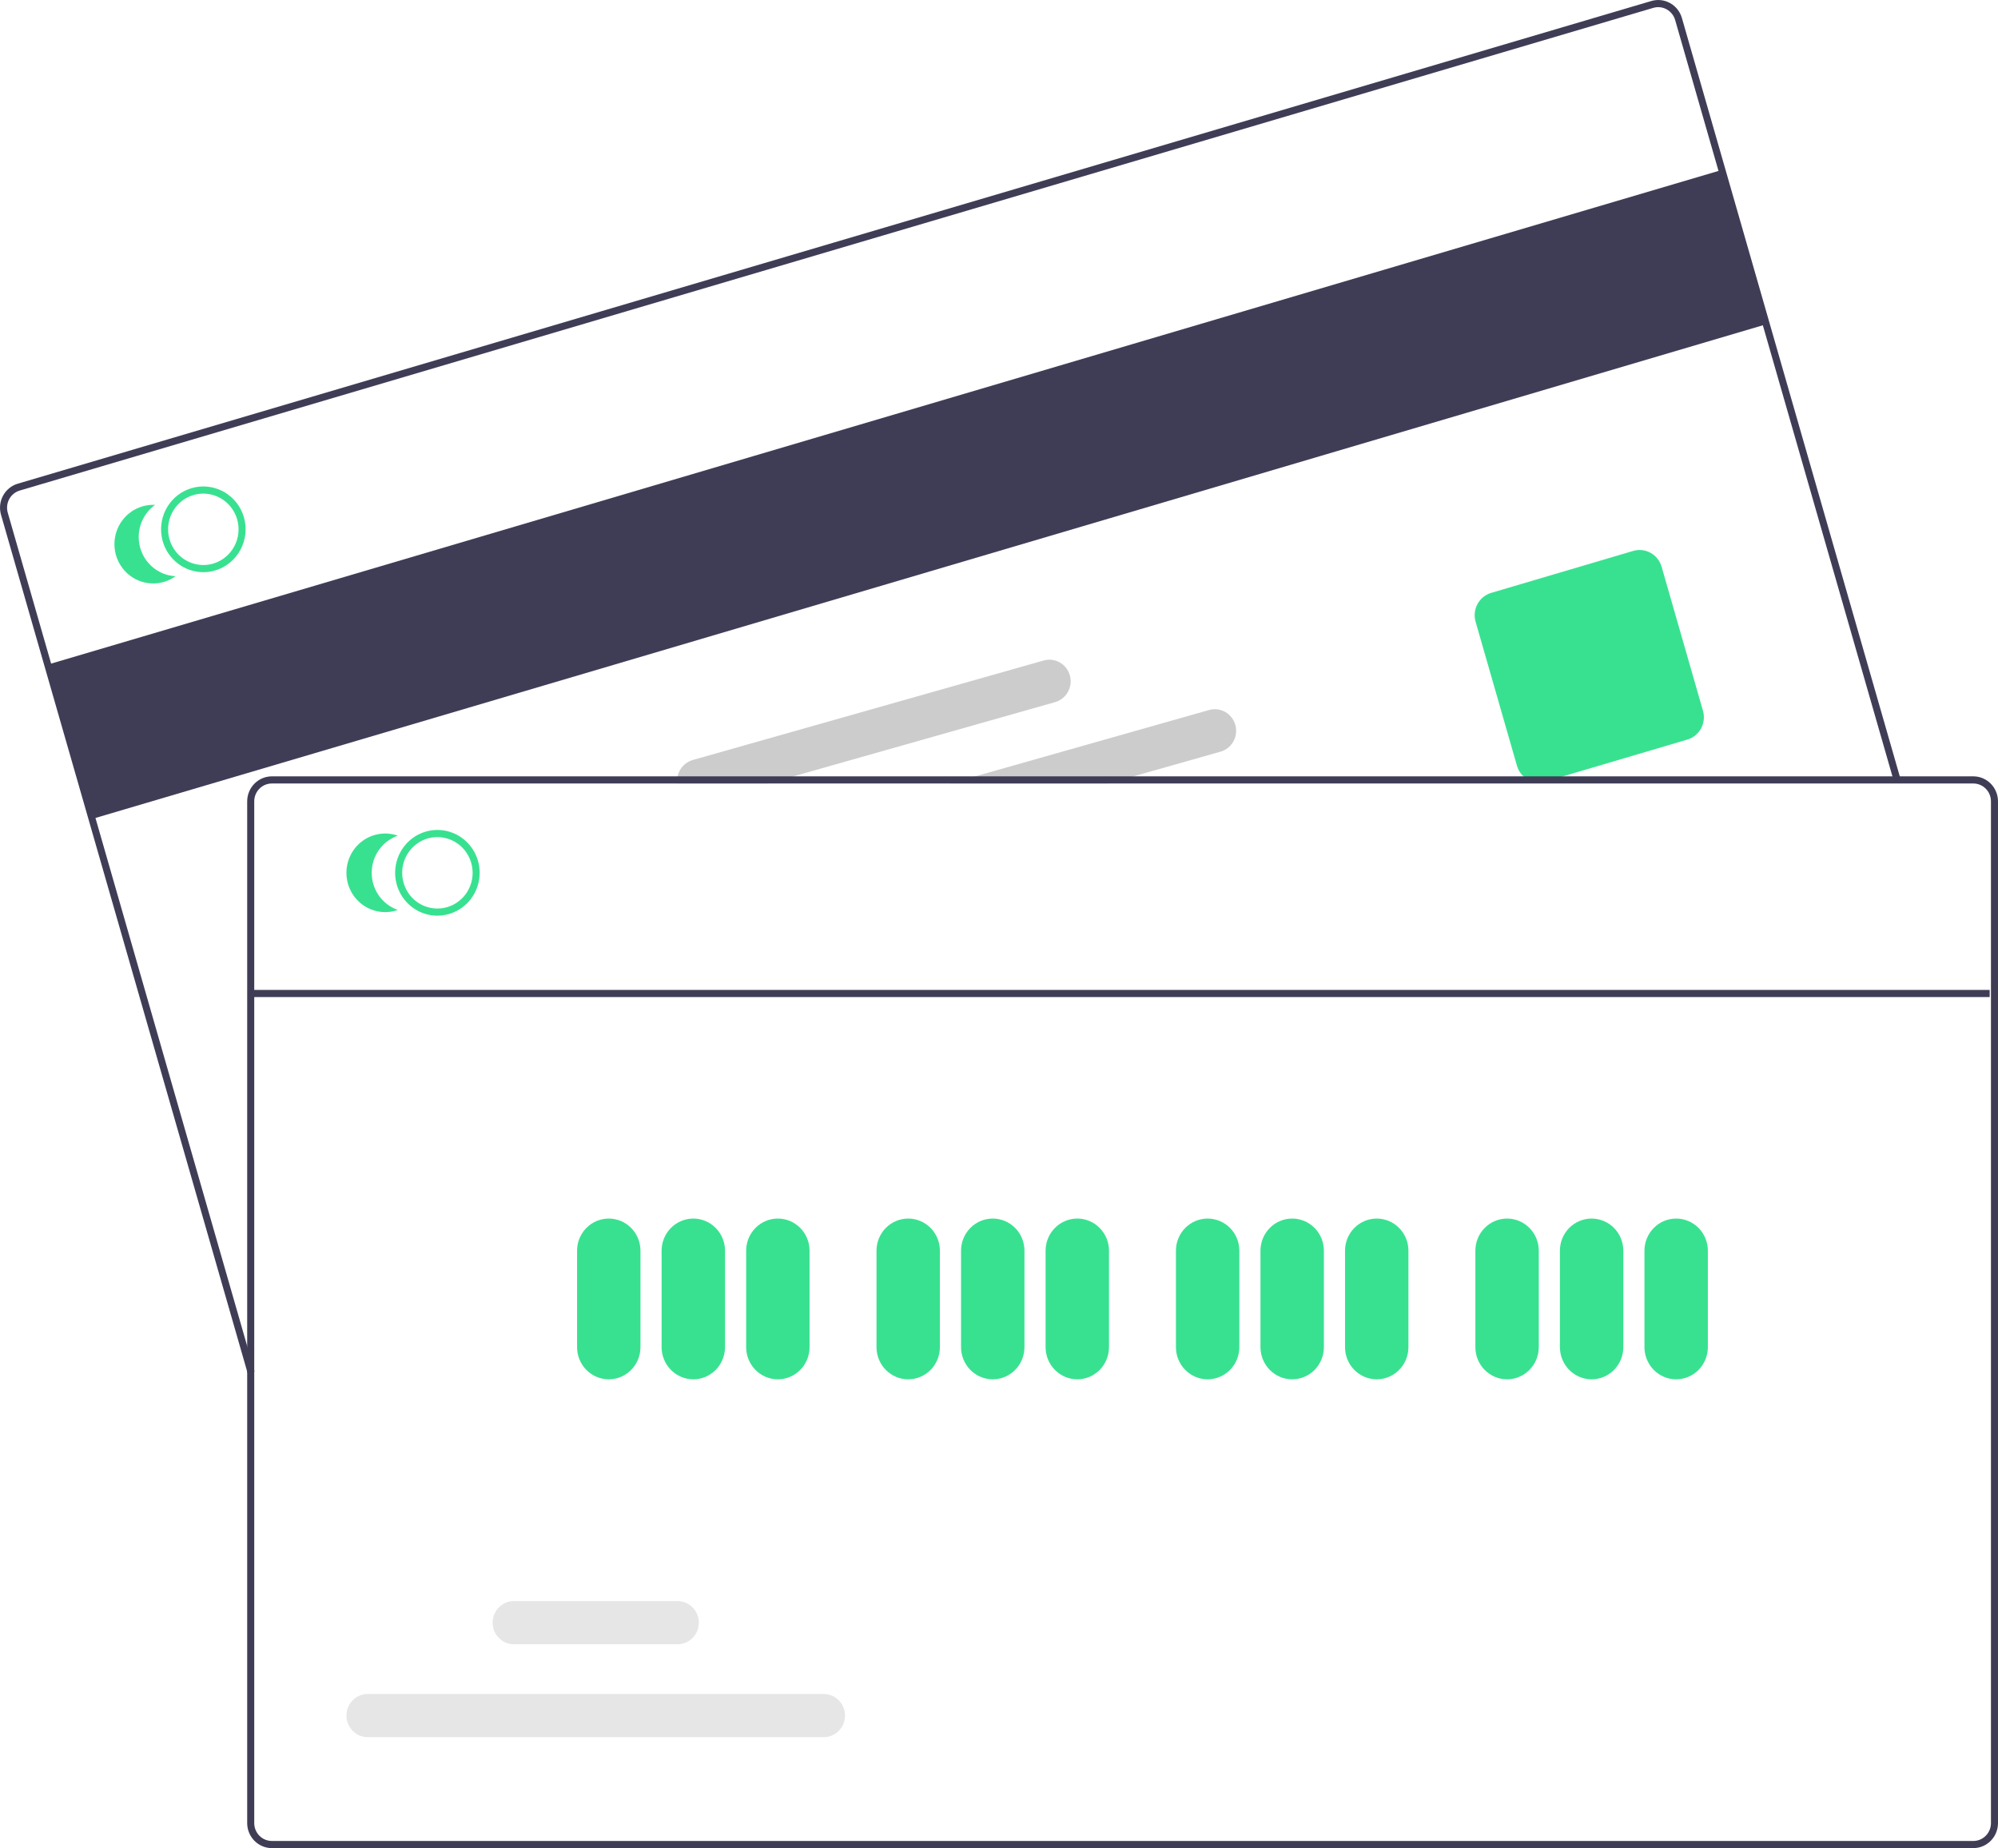 <svg
	width="173"
	height="160"
	viewBox="0 0 173 160"
	fill="none"
	xmlns="http://www.w3.org/2000/svg"
>
	<path
		d="M149.092 14.712L4.133 57.538L7.973 70.901L152.932 28.075L149.092 14.712Z"
		fill="#3F3D56"
	/>
	<path
		d="M21.452 118.917L0.086 44.559C-0.072 44.008 -0.008 43.416 0.264 42.912C0.537 42.409 0.995 42.036 1.539 41.875L142.984 0.087C143.527 -0.073 144.111 -0.008 144.608 0.268C145.104 0.544 145.472 1.009 145.631 1.56L164.559 67.436L163.974 67.609L145.045 1.733C144.931 1.34 144.669 1.008 144.314 0.811C143.96 0.614 143.543 0.567 143.154 0.681L1.71 42.469C1.321 42.584 0.994 42.85 0.799 43.21C0.605 43.569 0.559 43.992 0.672 44.386L22.038 118.744L21.452 118.917Z"
		fill="#3F3D56"
	/>
	<path
		d="M133.253 67.742C132.824 67.741 132.406 67.6 132.063 67.339C131.72 67.078 131.469 66.711 131.349 66.293L127.765 53.822C127.619 53.31 127.678 52.76 127.931 52.293C128.184 51.825 128.609 51.479 129.114 51.329L141.413 47.696C141.918 47.547 142.461 47.608 142.921 47.864C143.382 48.12 143.724 48.552 143.872 49.063L147.455 61.535C147.602 62.047 147.542 62.597 147.289 63.064C147.036 63.531 146.611 63.878 146.106 64.028L133.807 67.661C133.627 67.715 133.44 67.742 133.253 67.742V67.742Z"
		fill="#38e190"
	/>
	<path
		d="M21.122 44.789C21.085 44.661 21.041 44.535 20.991 44.412C20.647 43.566 20.006 42.878 19.193 42.481C18.379 42.084 17.45 42.006 16.583 42.262C15.716 42.518 14.973 43.09 14.497 43.867C14.021 44.645 13.845 45.574 14.003 46.475C14.025 46.606 14.054 46.736 14.091 46.865C14.314 47.636 14.777 48.312 15.411 48.794C16.045 49.276 16.816 49.537 17.608 49.537C17.954 49.538 18.298 49.488 18.63 49.388C19.561 49.112 20.346 48.473 20.813 47.611C21.281 46.749 21.392 45.734 21.122 44.789V44.789ZM18.459 48.795C17.682 49.023 16.848 48.93 16.139 48.536C15.43 48.142 14.904 47.478 14.677 46.691C14.641 46.563 14.612 46.433 14.591 46.302C14.477 45.559 14.633 44.8 15.031 44.166C15.428 43.531 16.04 43.066 16.752 42.856C17.464 42.646 18.226 42.706 18.898 43.025C19.569 43.343 20.102 43.899 20.399 44.588C20.454 44.709 20.5 44.834 20.536 44.962C20.761 45.75 20.669 46.596 20.279 47.314C19.89 48.033 19.235 48.565 18.459 48.795V48.795Z"
		fill="#38e190"
	/>
	<path
		d="M12.144 47.44C11.949 46.76 11.968 46.036 12.198 45.367C12.428 44.699 12.858 44.12 13.428 43.711C12.894 43.684 12.361 43.788 11.875 44.012C11.388 44.237 10.961 44.576 10.63 45.002C10.299 45.427 10.073 45.927 9.971 46.459C9.869 46.991 9.894 47.54 10.043 48.061C10.193 48.581 10.463 49.058 10.831 49.451C11.199 49.844 11.654 50.142 12.159 50.321C12.664 50.5 13.203 50.553 13.733 50.478C14.262 50.402 14.766 50.199 15.202 49.886C14.505 49.852 13.835 49.598 13.287 49.159C12.739 48.721 12.34 48.12 12.144 47.44V47.44Z"
		fill="#38e190"
	/>
	<path
		d="M106.964 62.768C106.899 62.532 106.789 62.31 106.64 62.117C106.49 61.923 106.305 61.762 106.094 61.641C105.883 61.52 105.65 61.443 105.41 61.414C105.169 61.384 104.925 61.403 104.692 61.469L84.441 67.213L82.26 67.832H95.956L98.137 67.213L105.686 65.073C106.157 64.939 106.556 64.621 106.795 64.189C107.035 63.757 107.096 63.246 106.964 62.768V62.768Z"
		fill="#CCCCCC"
	/>
	<path
		d="M92.637 58.478C92.505 58.001 92.192 57.596 91.766 57.353C91.34 57.11 90.836 57.049 90.365 57.183L59.979 65.799C59.554 65.921 59.186 66.193 58.942 66.566C58.698 66.938 58.593 67.387 58.646 67.832H66.512L68.696 67.213L91.359 60.786C91.83 60.651 92.23 60.333 92.469 59.9C92.709 59.468 92.769 58.956 92.637 58.478V58.478Z"
		fill="#CCCCCC"
	/>
	<path
		d="M170.865 67.212H23.539C22.973 67.213 22.43 67.441 22.029 67.847C21.629 68.253 21.404 68.803 21.403 69.377V157.835C21.404 158.409 21.629 158.959 22.029 159.365C22.43 159.771 22.973 159.999 23.539 160H170.865C171.431 159.999 171.974 159.771 172.374 159.365C172.774 158.959 172.999 158.409 173 157.835V69.377C172.999 68.803 172.774 68.253 172.374 67.847C171.974 67.441 171.431 67.213 170.865 67.212V67.212ZM172.39 157.835C172.39 158.245 172.229 158.638 171.943 158.928C171.657 159.218 171.269 159.381 170.865 159.381H23.539C23.134 159.381 22.746 159.218 22.46 158.928C22.174 158.638 22.014 158.245 22.014 157.835V69.377C22.014 68.967 22.174 68.574 22.46 68.284C22.746 67.994 23.134 67.831 23.539 67.831H170.865C171.269 67.831 171.657 67.994 171.943 68.284C172.229 68.574 172.39 68.967 172.39 69.377V157.835Z"
		fill="#3F3D56"
	/>
	<path
		d="M37.874 79.275C37.15 79.275 36.442 79.058 35.84 78.65C35.238 78.242 34.769 77.662 34.492 76.984C34.215 76.306 34.142 75.56 34.284 74.84C34.425 74.12 34.773 73.459 35.285 72.939C35.797 72.42 36.45 72.067 37.16 71.924C37.87 71.78 38.605 71.854 39.274 72.135C39.943 72.416 40.515 72.891 40.917 73.502C41.319 74.112 41.534 74.83 41.534 75.564C41.533 76.548 41.147 77.491 40.461 78.187C39.774 78.883 38.844 79.274 37.874 79.275V79.275ZM37.874 72.471C37.27 72.471 36.681 72.652 36.179 72.992C35.677 73.332 35.286 73.815 35.056 74.38C34.825 74.945 34.764 75.567 34.882 76.167C35 76.767 35.29 77.318 35.717 77.751C36.143 78.183 36.687 78.478 37.279 78.597C37.87 78.717 38.483 78.655 39.041 78.421C39.598 78.187 40.075 77.791 40.41 77.282C40.745 76.773 40.924 76.176 40.924 75.564C40.923 74.744 40.601 73.958 40.029 73.378C39.458 72.798 38.682 72.472 37.874 72.471V72.471Z"
		fill="#38e190"
	/>
	<path
		d="M32.184 75.564C32.184 74.856 32.402 74.165 32.807 73.589C33.213 73.013 33.785 72.579 34.445 72.348C33.94 72.171 33.4 72.119 32.871 72.197C32.342 72.274 31.839 72.479 31.404 72.793C30.968 73.108 30.613 73.524 30.369 74.006C30.124 74.487 29.996 75.022 29.996 75.564C29.996 76.106 30.124 76.64 30.369 77.122C30.613 77.604 30.968 78.02 31.404 78.334C31.839 78.649 32.342 78.853 32.871 78.931C33.4 79.009 33.94 78.957 34.445 78.78C33.785 78.549 33.213 78.115 32.807 77.539C32.402 76.962 32.184 76.272 32.184 75.564V75.564Z"
		fill="#38e190"
	/>
	<path
		d="M52.711 119.415C51.983 119.414 51.285 119.12 50.771 118.598C50.256 118.077 49.967 117.369 49.966 116.631V108.28C49.966 107.542 50.255 106.834 50.77 106.312C51.285 105.79 51.983 105.497 52.711 105.497C53.439 105.497 54.137 105.79 54.652 106.312C55.167 106.834 55.456 107.542 55.456 108.28V116.631C55.455 117.369 55.166 118.077 54.651 118.598C54.137 119.12 53.439 119.414 52.711 119.415V119.415Z"
		fill="#38e190"
	/>
	<path
		d="M60.032 119.415C59.304 119.414 58.606 119.12 58.091 118.598C57.577 118.077 57.287 117.369 57.286 116.631V108.28C57.286 107.542 57.576 106.834 58.09 106.312C58.605 105.79 59.303 105.497 60.032 105.497C60.76 105.497 61.458 105.79 61.973 106.312C62.488 106.834 62.777 107.542 62.777 108.28V116.631C62.776 117.369 62.486 118.077 61.972 118.598C61.457 119.12 60.759 119.414 60.032 119.415V119.415Z"
		fill="#38e190"
	/>
	<path
		d="M67.352 119.415C66.624 119.414 65.927 119.12 65.412 118.598C64.897 118.077 64.608 117.369 64.607 116.631V108.28C64.607 107.542 64.896 106.834 65.411 106.312C65.926 105.79 66.624 105.497 67.352 105.497C68.08 105.497 68.778 105.79 69.293 106.312C69.808 106.834 70.097 107.542 70.097 108.28V116.631C70.097 117.369 69.807 118.077 69.292 118.598C68.778 119.12 68.08 119.414 67.352 119.415V119.415Z"
		fill="#38e190"
	/>
	<path
		d="M78.638 119.415C77.91 119.414 77.212 119.12 76.698 118.598C76.183 118.077 75.894 117.369 75.893 116.631V108.28C75.893 107.542 76.182 106.834 76.697 106.312C77.212 105.79 77.91 105.497 78.638 105.497C79.366 105.497 80.064 105.79 80.579 106.312C81.094 106.834 81.383 107.542 81.383 108.28V116.631C81.382 117.369 81.093 118.077 80.578 118.598C80.064 119.12 79.366 119.414 78.638 119.415V119.415Z"
		fill="#38e190"
	/>
	<path
		d="M85.959 119.415C85.231 119.414 84.533 119.12 84.018 118.598C83.504 118.077 83.214 117.369 83.213 116.631V108.28C83.213 107.542 83.503 106.834 84.017 106.312C84.532 105.79 85.231 105.497 85.959 105.497C86.687 105.497 87.385 105.79 87.9 106.312C88.415 106.834 88.704 107.542 88.704 108.28V116.631C88.703 117.369 88.413 118.077 87.899 118.598C87.384 119.12 86.686 119.414 85.959 119.415V119.415Z"
		fill="#38e190"
	/>
	<path
		d="M93.279 119.415C92.551 119.414 91.853 119.12 91.339 118.598C90.824 118.077 90.535 117.369 90.534 116.631V108.28C90.534 107.542 90.823 106.834 91.338 106.312C91.853 105.79 92.551 105.497 93.279 105.497C94.007 105.497 94.705 105.79 95.22 106.312C95.735 106.834 96.024 107.542 96.024 108.28V116.631C96.023 117.369 95.734 118.077 95.219 118.598C94.705 119.12 94.007 119.414 93.279 119.415V119.415Z"
		fill="#38e190"
	/>
	<path
		d="M104.565 119.415C103.837 119.414 103.139 119.12 102.625 118.598C102.11 118.077 101.821 117.369 101.82 116.631V108.28C101.82 107.542 102.109 106.834 102.624 106.312C103.139 105.79 103.837 105.497 104.565 105.497C105.293 105.497 105.991 105.79 106.506 106.312C107.021 106.834 107.31 107.542 107.31 108.28V116.631C107.309 117.369 107.02 118.077 106.505 118.598C105.991 119.12 105.293 119.414 104.565 119.415V119.415Z"
		fill="#38e190"
	/>
	<path
		d="M111.885 119.415C111.158 119.414 110.46 119.12 109.945 118.598C109.431 118.077 109.141 117.369 109.14 116.631V108.28C109.14 107.542 109.43 106.834 109.944 106.312C110.459 105.79 111.157 105.497 111.885 105.497C112.614 105.497 113.312 105.79 113.827 106.312C114.341 106.834 114.631 107.542 114.631 108.28V116.631C114.63 117.369 114.34 118.077 113.826 118.598C113.311 119.12 112.613 119.414 111.885 119.415V119.415Z"
		fill="#38e190"
	/>
	<path
		d="M119.206 119.415C118.478 119.414 117.78 119.12 117.266 118.598C116.751 118.077 116.462 117.369 116.461 116.631V108.28C116.461 107.542 116.75 106.834 117.265 106.312C117.78 105.79 118.478 105.497 119.206 105.497C119.934 105.497 120.632 105.79 121.147 106.312C121.662 106.834 121.951 107.542 121.951 108.28V116.631C121.95 117.369 121.661 118.077 121.146 118.598C120.632 119.12 119.934 119.414 119.206 119.415V119.415Z"
		fill="#38e190"
	/>
	<path
		d="M130.492 119.415C129.764 119.414 129.066 119.12 128.552 118.598C128.037 118.077 127.748 117.369 127.747 116.631V108.28C127.747 107.542 128.036 106.834 128.551 106.312C129.066 105.79 129.764 105.497 130.492 105.497C131.22 105.497 131.918 105.79 132.433 106.312C132.948 106.834 133.237 107.542 133.237 108.28V116.631C133.236 117.369 132.947 118.077 132.432 118.598C131.917 119.12 131.22 119.414 130.492 119.415V119.415Z"
		fill="#38e190"
	/>
	<path
		d="M137.812 119.415C137.085 119.414 136.387 119.12 135.872 118.598C135.358 118.077 135.068 117.369 135.067 116.631V108.28C135.067 107.542 135.356 106.834 135.871 106.312C136.386 105.79 137.084 105.497 137.812 105.497C138.541 105.497 139.239 105.79 139.754 106.312C140.268 106.834 140.558 107.542 140.558 108.28V116.631C140.557 117.369 140.267 118.077 139.753 118.598C139.238 119.12 138.54 119.414 137.812 119.415V119.415Z"
		fill="#38e190"
	/>
	<path
		d="M145.133 119.415C144.405 119.414 143.707 119.12 143.193 118.598C142.678 118.077 142.389 117.369 142.388 116.631V108.28C142.388 107.542 142.677 106.834 143.192 106.312C143.707 105.79 144.405 105.497 145.133 105.497C145.861 105.497 146.559 105.79 147.074 106.312C147.589 106.834 147.878 107.542 147.878 108.28V116.631C147.877 117.369 147.588 118.077 147.073 118.598C146.559 119.12 145.861 119.414 145.133 119.415V119.415Z"
		fill="#38e190"
	/>
	<path
		d="M71.323 150.396H31.841C31.351 150.396 30.882 150.199 30.536 149.848C30.19 149.497 29.996 149.021 29.996 148.525C29.996 148.029 30.19 147.553 30.536 147.203C30.882 146.852 31.351 146.655 31.841 146.655H71.323C71.812 146.655 72.281 146.852 72.627 147.203C72.973 147.553 73.168 148.029 73.168 148.525C73.168 149.021 72.973 149.497 72.627 149.848C72.281 150.199 71.812 150.396 71.323 150.396Z"
		fill="#E6E6E6"
	/>
	<path
		d="M58.664 142.354H44.499C44.01 142.354 43.541 142.157 43.195 141.806C42.849 141.455 42.654 140.98 42.654 140.484C42.654 139.988 42.849 139.512 43.195 139.161C43.541 138.81 44.01 138.613 44.499 138.613H58.664C59.154 138.613 59.623 138.81 59.969 139.161C60.315 139.512 60.509 139.988 60.509 140.484C60.509 140.98 60.315 141.455 59.969 141.806C59.623 142.157 59.154 142.354 58.664 142.354V142.354Z"
		fill="#E6E6E6"
	/>
	<path d="M172.28 85.702H21.904V86.32H172.28V85.702Z" fill="#3F3D56" />
</svg>
